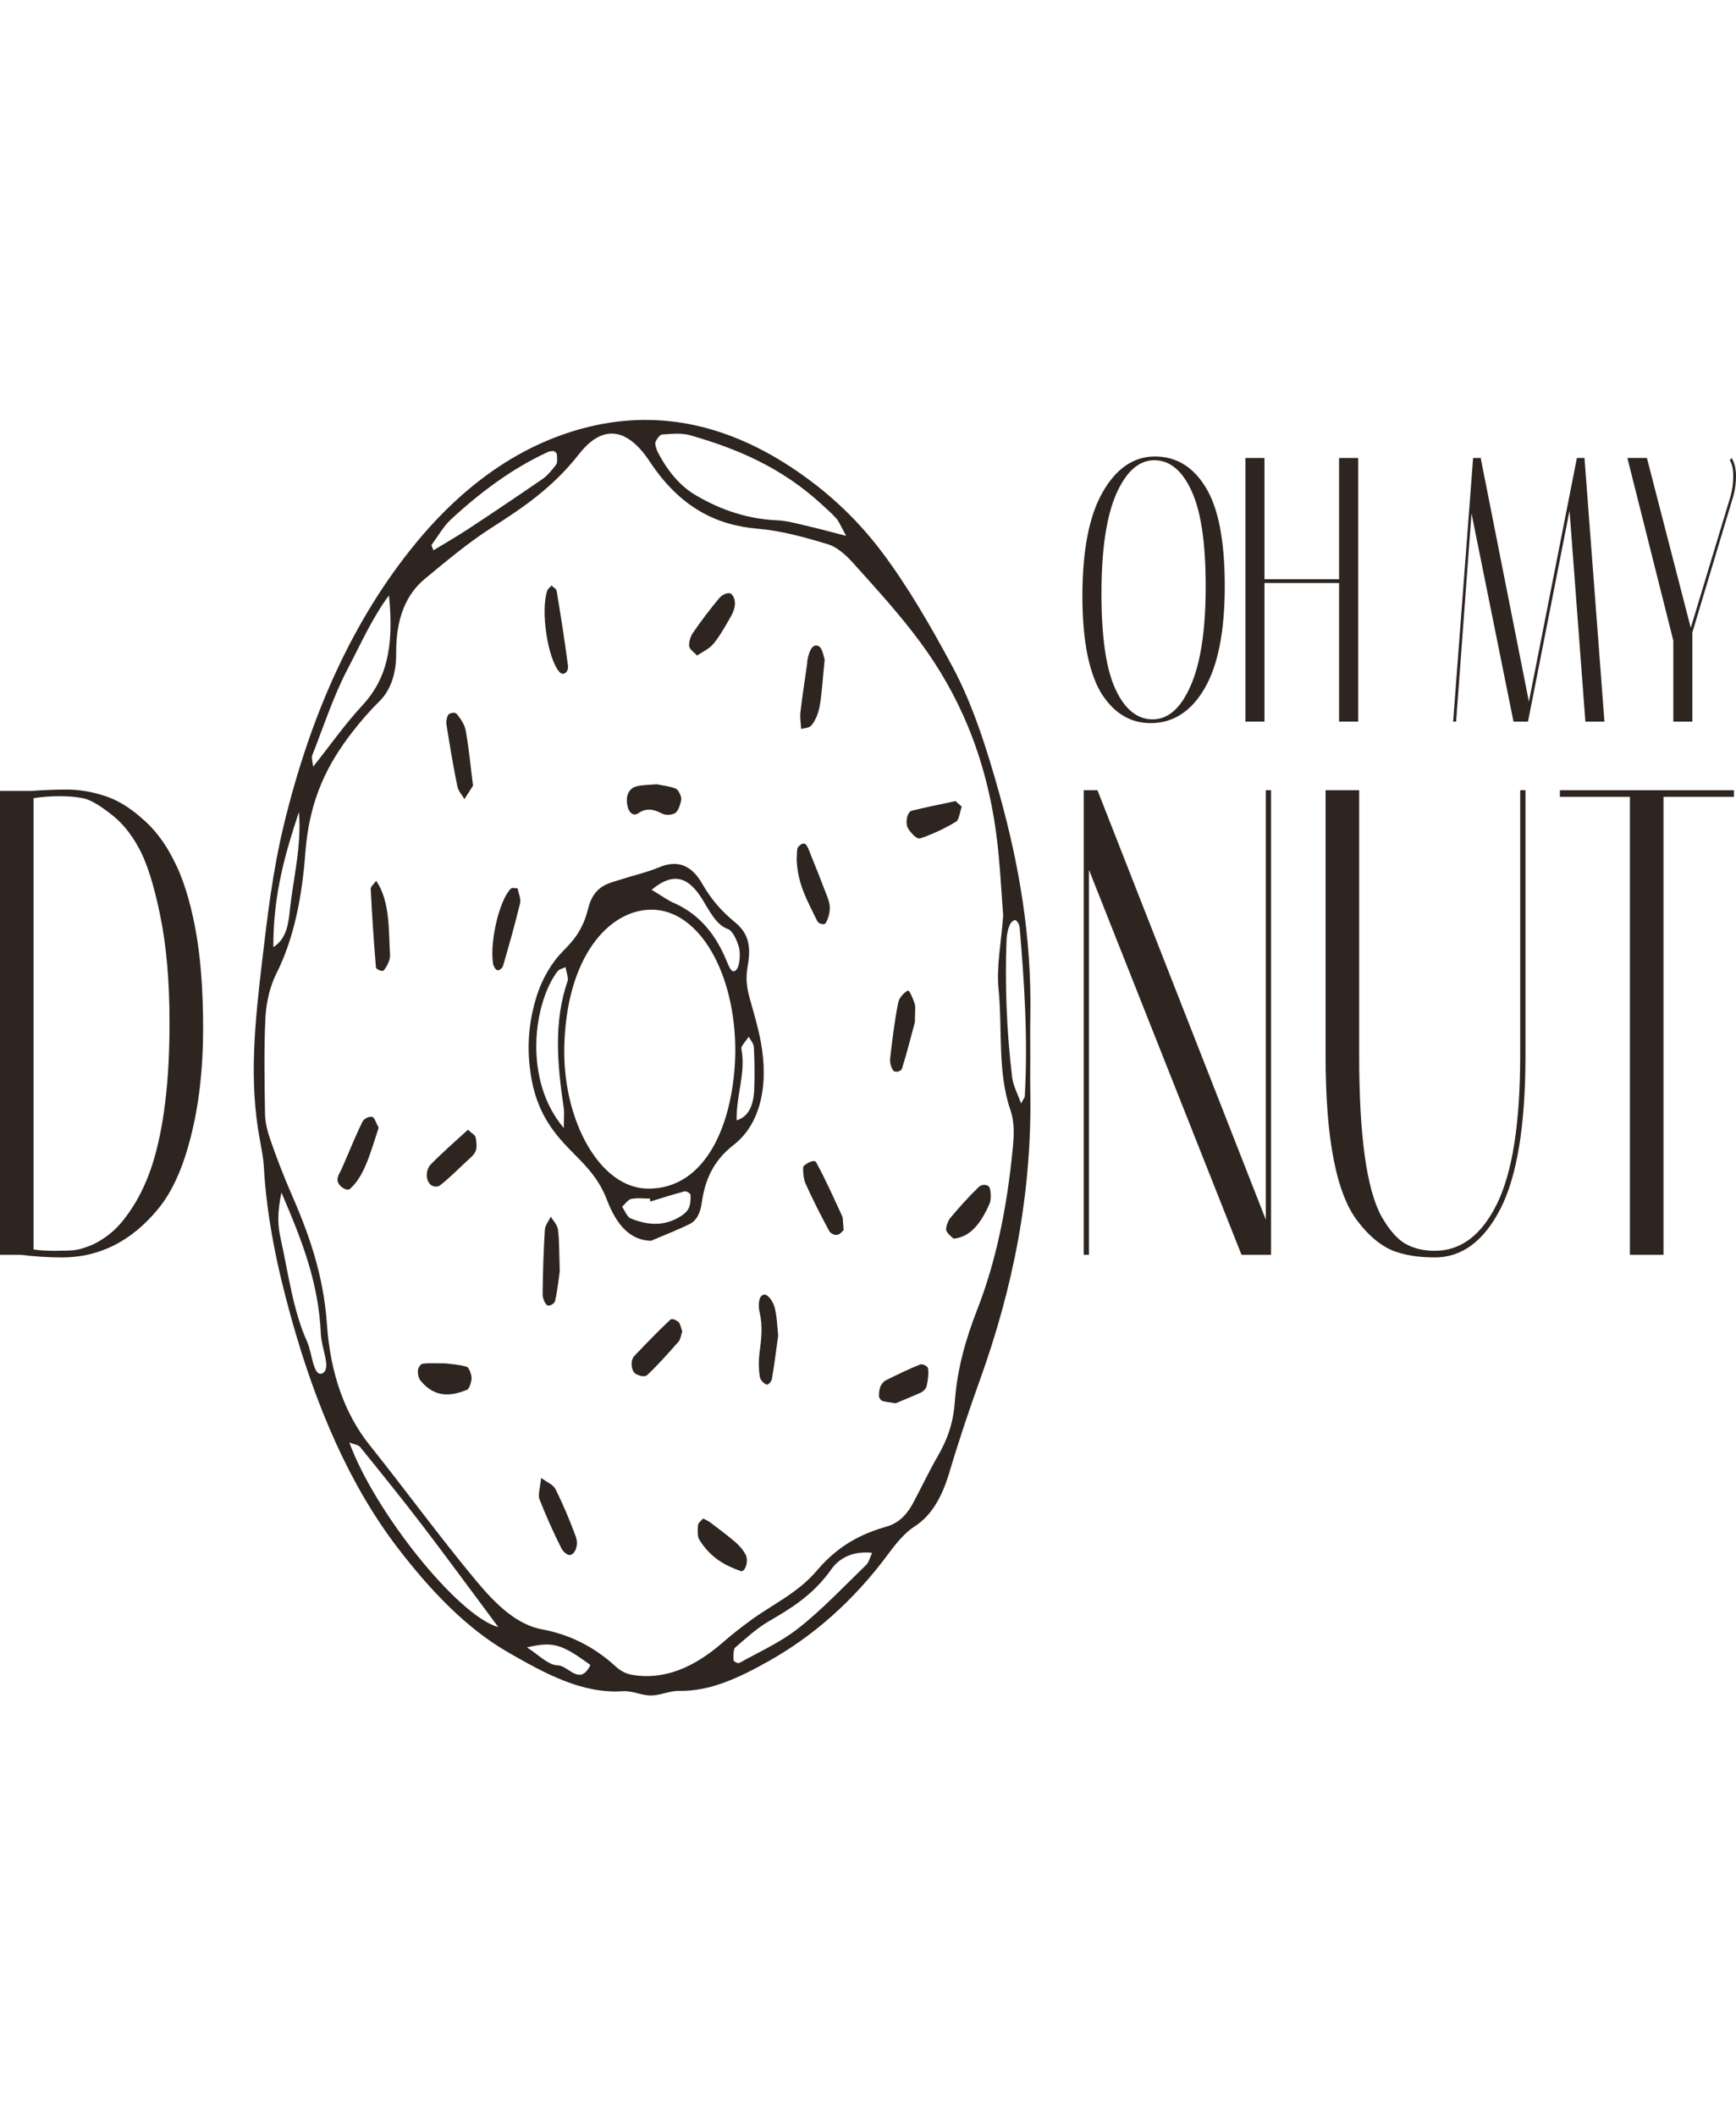 <svg width="96" viewBox="0 0 158 117" fill="none" xmlns="http://www.w3.org/2000/svg">
<path d="M93.768 58.467C93.768 59.413 93.75 60.359 93.768 61.306C93.965 70.929 92.135 79.599 89.197 87.774C88.213 90.516 87.271 93.304 86.423 96.168C85.723 98.522 84.75 100.173 83.238 101.137C82.393 101.674 81.609 102.606 80.901 103.565C77.642 107.984 73.944 111.149 69.988 113.378C67.361 114.858 64.656 116.161 61.801 116.102C60.95 116.086 60.098 116.516 59.245 116.52C58.392 116.524 57.541 116.07 56.696 116.13C53.016 116.389 49.606 114.529 46.221 112.578C42.526 110.45 39.264 107.089 36.195 103.083C31.864 97.432 28.778 90.315 26.509 82.168C25.287 77.776 24.291 73.243 24.01 68.37C23.963 67.56 23.8 66.76 23.655 65.976C22.626 60.509 23.218 55.148 23.855 49.701C24.342 45.535 24.843 41.419 25.792 37.464C28.299 27.003 32.281 18.436 37.796 11.707C42.394 6.104 47.54 2.659 53.135 1.179C59.556 -0.519 65.823 0.703 71.905 4.672C74.939 6.658 77.802 9.174 80.303 12.505C82.635 15.612 84.739 19.247 86.726 22.962C88.528 26.329 89.806 30.34 90.948 34.432C92.731 40.824 93.894 47.441 93.776 54.55C93.75 55.864 93.769 57.166 93.768 58.467ZM91.303 45.516C91.125 43.282 91.014 40.693 90.682 38.182C89.734 30.954 87.185 25.312 83.788 20.705C81.859 18.086 79.756 15.81 77.683 13.495C76.981 12.71 76.166 11.99 75.346 11.748C73.239 11.111 71.108 10.516 68.972 10.337C65.265 10.027 61.935 8.457 59.137 4.225C57.077 1.112 54.834 0.811 52.693 3.551C50.266 6.654 47.504 8.476 44.689 10.278C42.626 11.6 40.639 13.265 38.655 14.909C36.998 16.285 36.032 18.432 36.056 21.683C36.069 23.506 35.559 25.03 34.531 26.04C33.673 26.887 32.849 27.824 32.064 28.844C29.869 31.678 28.16 34.871 27.791 39.826C27.499 43.745 26.776 47.618 25.14 50.846C24.594 51.957 24.255 53.303 24.164 54.723C24.014 57.652 24.076 60.616 24.12 63.563C24.132 64.352 24.341 65.197 24.587 65.891C25.152 67.531 25.767 69.123 26.43 70.661C28.036 74.327 29.433 78.083 29.756 82.739C30.068 87.251 31.396 90.926 33.641 93.732C36.894 97.798 40.03 102.114 43.331 106.073C45.106 108.207 47.005 110.072 49.346 110.504C51.687 110.937 53.981 111.983 56.079 113.918C56.519 114.307 57.002 114.55 57.499 114.633C60.46 115.157 63.2 113.953 65.8 111.679C66.616 110.966 67.455 110.318 68.299 109.698C70.331 108.205 72.583 107.224 74.353 105.145C76.322 102.827 78.428 101.798 80.688 101.15C81.664 100.87 82.462 100.209 83.097 99.017C83.856 97.603 84.558 96.107 85.348 94.74C86.166 93.33 86.756 91.83 86.898 89.82C87.118 86.74 87.921 84.02 88.939 81.406C90.664 76.991 91.644 72.112 92.155 66.924C92.289 65.564 92.365 64.413 91.954 63.215C90.767 59.759 91.251 55.834 90.876 52.156C90.686 50.167 91.124 47.991 91.307 45.511L91.303 45.516ZM77.013 10.989C76.512 10.079 76.353 9.667 76.126 9.413C75.716 8.947 75.269 8.567 74.834 8.164C71.107 4.718 67.025 3.043 62.855 1.84C62.018 1.597 61.137 1.706 60.282 1.76C60.06 1.773 59.794 2.128 59.653 2.448C59.588 2.594 59.734 3.103 59.857 3.346C60.785 5.161 61.995 6.529 63.358 7.307C65.713 8.698 68.188 9.461 70.689 9.567C71.748 9.615 72.805 9.944 73.86 10.18C74.76 10.389 75.659 10.641 77.013 10.989ZM45.353 110.296C42.852 106.941 40.66 103.941 38.428 101.022C36.581 98.607 34.694 96.273 32.806 93.943C32.593 93.681 32.259 93.688 31.795 93.492C34.07 99.761 41.667 109.285 45.353 110.296ZM28.501 31.991C30.01 30.1 31.405 28.109 32.938 26.462C35.086 24.164 35.907 21.307 35.4 16.403C33.876 18.449 32.789 20.915 31.613 23.154C30.371 25.516 29.45 28.329 28.414 30.973C28.334 31.187 28.464 31.609 28.501 31.991ZM79.373 103.535C77.966 103.377 76.549 103.784 75.666 105.031C73.99 107.396 71.998 108.585 69.97 109.768C68.906 110.388 67.902 111.299 66.9 112.168C66.761 112.287 66.735 112.926 66.764 113.303C66.773 113.429 67.149 113.637 67.303 113.551C69.124 112.533 71.005 111.712 72.729 110.35C74.843 108.685 76.828 106.577 78.851 104.621C79.063 104.426 79.175 103.965 79.373 103.535ZM25.614 70.744C25.21 72.701 25.289 73.786 25.544 74.94C26.249 78.141 26.678 81.52 27.949 84.317C28.421 85.354 28.517 87.674 29.387 87.173C30.152 86.737 29.256 84.9 29.204 83.662C29.003 78.931 27.488 75.119 25.614 70.744ZM39.263 11.831L39.452 12.298C40.503 11.658 41.565 11.053 42.605 10.367C44.867 8.878 47.122 7.361 49.37 5.817C49.823 5.503 50.238 4.999 50.625 4.49C50.733 4.344 50.714 3.855 50.68 3.553C50.663 3.417 50.449 3.27 50.325 3.262C50.114 3.269 49.905 3.326 49.704 3.43C46.649 4.855 43.767 6.964 41.009 9.523C40.364 10.123 39.841 11.054 39.263 11.831ZM92.929 62.639C93.114 62.287 93.258 62.14 93.268 61.974C93.566 56.82 93.234 51.712 92.803 46.617C92.782 46.361 92.566 45.995 92.418 45.964C92.256 45.929 92.003 46.15 91.904 46.389C91.743 46.767 91.642 47.206 91.612 47.665C91.45 51.867 91.618 56.085 92.114 60.216C92.211 61.05 92.632 61.783 92.929 62.639ZM24.876 48.416C26.068 47.669 26.247 46.318 26.375 45.098C26.686 42.122 27.465 39.258 27.208 36.112C25.961 39.867 24.856 43.671 24.877 48.416H24.876ZM53.737 113.742C51.064 111.801 50.339 111.597 47.959 112.141C48.968 112.769 49.876 113.765 50.789 113.781C51.741 113.805 52.772 115.718 53.738 113.742H53.737Z" fill="#2E2520"/>
<path d="M59.249 75.14C57.422 75.087 56.166 73.831 55.236 71.405C54.37 69.142 52.929 67.968 51.61 66.574C49.947 64.817 48.593 62.835 48.209 59.275C47.943 56.86 48.253 54.764 48.85 52.857C49.351 51.264 50.245 49.784 51.185 48.837C52.204 47.809 53.048 46.84 53.519 44.943C54.051 42.76 55.393 42.627 56.581 42.234C57.7 41.865 58.837 41.627 59.94 41.165C61.448 40.533 62.817 40.728 63.919 42.656C64.771 44.152 65.766 45.225 66.875 46.133C68.028 47.076 68.409 48.177 68.048 50.148C67.802 51.485 68.04 52.396 68.343 53.464C68.675 54.628 69.016 55.811 69.245 57.041C70.004 61.133 69.13 64.577 66.791 66.399C65.341 67.528 64.231 69.033 63.87 71.68C63.726 72.747 63.32 73.352 62.747 73.629C61.59 74.184 60.416 74.643 59.249 75.14ZM66.923 57.985C66.96 50.776 63.631 45.012 59.302 45.004C55.417 45.004 51.51 49.318 51.358 57.587C51.237 64.205 54.595 70.369 58.973 70.392C64.304 70.436 66.819 64.359 66.923 57.985ZM51.316 64.877C51.316 63.953 51.37 63.48 51.308 63.054C50.733 59.138 50.36 55.26 51.663 51.488C51.757 51.217 51.54 50.658 51.467 50.233C51.212 50.369 50.903 50.397 50.71 50.657C48.558 53.556 47.598 60.516 51.316 64.877ZM59.306 43.195C60.207 43.736 60.721 44.12 61.258 44.359C63.241 45.22 64.933 46.769 66.111 49.624C66.343 50.185 66.643 51.021 67.087 50.38C67.323 50.038 67.4 48.994 67.264 48.471C67.081 47.777 66.663 46.911 66.263 46.775C65.173 46.401 64.577 45.105 63.867 43.976C62.673 42.095 61.339 41.504 59.306 43.195ZM59.184 71.571L59.157 71.299C58.586 71.299 58.009 71.219 57.447 71.332C57.157 71.39 56.895 71.793 56.62 72.041C56.87 72.403 57.087 72.974 57.375 73.091C58.911 73.727 60.461 73.864 61.976 72.891C62.235 72.723 62.523 72.505 62.686 72.163C62.83 71.872 62.877 71.356 62.847 70.964C62.836 70.819 62.477 70.599 62.3 70.645C61.259 70.913 60.223 71.251 59.188 71.567L59.184 71.571ZM67.043 64.177C68.108 63.853 68.584 62.867 68.646 61.353C68.692 60.076 68.68 58.795 68.612 57.521C68.595 57.185 68.309 56.885 68.147 56.568C67.91 56.936 67.429 57.431 67.473 57.652C67.905 59.862 67.001 61.842 67.043 64.173V64.177Z" fill="#2E2520"/>
<path d="M76.783 74.158C76.722 74.209 76.475 74.548 76.208 74.595C75.965 74.641 75.61 74.507 75.459 74.228C74.702 72.827 73.968 71.386 73.29 69.88C73.113 69.486 73.04 68.425 73.141 68.333C73.474 68.032 74.124 67.718 74.269 67.978C75.125 69.528 75.879 71.232 76.652 72.902C76.728 73.07 76.705 73.356 76.783 74.158Z" fill="#2E2520"/>
<path d="M40.535 86.296C40.931 86.348 41.713 86.388 42.475 86.602C42.665 86.655 42.919 87.265 42.919 87.629C42.919 87.993 42.699 88.621 42.51 88.698C41.028 89.302 39.553 89.451 38.242 87.825C38.168 87.712 38.11 87.573 38.074 87.418C38.038 87.262 38.024 87.096 38.033 86.93C38.062 86.687 38.291 86.348 38.446 86.331C39.014 86.252 39.585 86.296 40.535 86.296Z" fill="#2E2520"/>
<path d="M86.968 35.123L87.528 35.626C87.37 36.093 87.272 36.844 87.04 36.98C85.974 37.623 84.879 38.136 83.766 38.514C83.445 38.617 82.98 38.1 82.685 37.674C82.344 37.181 82.547 36.109 82.977 36.002C84.239 35.683 85.511 35.439 86.968 35.123Z" fill="#2E2520"/>
<path d="M49.251 96.715C49.844 97.169 50.34 97.297 50.582 97.782C51.245 99.132 51.852 100.555 52.398 102.04C52.664 102.747 52.421 103.512 51.973 103.716C51.727 103.828 51.282 103.499 51.101 103.134C50.378 101.705 49.707 100.206 49.094 98.645C48.952 98.273 49.172 97.528 49.251 96.715Z" fill="#2E2520"/>
<path d="M72.506 40.404C72.543 39.99 72.506 39.517 72.624 39.336C72.784 39.097 73.126 38.899 73.29 39.029C73.515 39.205 73.66 39.688 73.815 40.068C74.244 41.124 74.669 42.186 75.078 43.269C75.261 43.754 75.507 44.27 75.522 44.793C75.54 45.276 75.361 45.903 75.139 46.235C75.015 46.421 74.507 46.3 74.382 46.043C73.562 44.333 72.579 42.732 72.506 40.404Z" fill="#2E2520"/>
<path d="M75.057 22.237C74.88 23.983 74.809 25.268 74.602 26.5C74.472 27.165 74.225 27.752 73.892 28.186C73.657 28.497 73.247 28.452 72.916 28.566C72.889 28.058 72.793 27.528 72.849 27.047C73.022 25.559 73.253 24.09 73.461 22.614C73.477 22.499 73.472 22.377 73.493 22.265C73.656 21.374 74.009 20.696 74.574 21.064C74.859 21.251 74.992 22.067 75.057 22.237Z" fill="#2E2520"/>
<path d="M59.759 33.593C60.257 33.695 60.903 33.751 61.518 33.995C61.728 34.078 62.039 34.699 62.003 34.967C61.939 35.446 61.696 36.076 61.439 36.219C61.033 36.427 60.598 36.43 60.19 36.229C59.48 35.858 58.819 35.734 58.111 36.22C57.646 36.54 57.21 36.204 57.086 35.444C56.92 34.426 57.386 33.932 57.911 33.788C58.47 33.636 59.047 33.66 59.759 33.593Z" fill="#2E2520"/>
<path d="M70.826 83.762C70.624 85.207 70.471 86.475 70.253 87.713C70.211 87.956 69.898 88.284 69.767 88.228C69.531 88.134 69.199 87.828 69.151 87.511C69.045 86.826 69.033 86.111 69.116 85.417C69.283 84.148 69.447 82.943 69.134 81.647C68.985 81.025 69.027 80.034 69.602 80.037C69.912 80.037 70.357 80.666 70.496 81.185C70.723 82.016 70.738 82.994 70.826 83.762Z" fill="#2E2520"/>
<path d="M62.095 83.391C61.98 83.73 61.924 84.131 61.772 84.302C60.838 85.359 59.902 86.42 58.919 87.344C58.667 87.579 58.227 87.434 57.906 87.278C57.437 87.05 57.339 86.037 57.729 85.626C58.804 84.496 59.886 83.374 60.994 82.332C61.171 82.165 61.526 82.345 61.755 82.531C61.91 82.659 61.977 83.073 62.095 83.391Z" fill="#2E2520"/>
<path d="M50.191 15.508C50.343 15.654 50.629 15.782 50.667 16.012C51.038 18.254 51.395 20.504 51.69 22.774C51.772 23.404 51.263 23.755 50.922 23.378C49.85 22.194 49.182 17.806 49.807 15.971C49.872 15.789 50.03 15.698 50.191 15.508Z" fill="#2E2520"/>
<path d="M63.447 21.878C63.124 21.524 62.776 21.344 62.728 21.038C62.678 20.706 62.845 20.14 63.026 19.874C63.813 18.72 64.636 17.634 65.492 16.62C65.781 16.287 66.38 16.051 66.601 16.312C67.125 16.916 66.85 17.767 66.485 18.39C65.995 19.229 65.509 20.114 64.945 20.792C64.512 21.303 63.956 21.523 63.447 21.878Z" fill="#2E2520"/>
<path d="M43.05 33.726L42.266 34.942C42.042 34.545 41.71 34.215 41.616 33.74C41.24 31.884 40.925 29.993 40.626 28.099C40.585 27.838 40.715 27.306 40.848 27.215C41.065 27.07 41.423 27.012 41.588 27.215C41.913 27.61 42.285 28.138 42.392 28.73C42.671 30.273 42.818 31.885 43.05 33.726Z" fill="#2E2520"/>
<path d="M34.463 64.851C33.743 67.015 33.197 69.231 31.857 70.411C31.632 70.609 31.133 70.356 30.892 70.04C30.482 69.506 30.892 69.062 31.091 68.607C31.72 67.186 32.301 65.705 32.97 64.339C33.142 63.988 33.579 63.815 33.876 63.863C34.079 63.893 34.244 64.458 34.463 64.851Z" fill="#2E2520"/>
<path d="M42.591 65.034C42.966 65.391 43.239 65.497 43.289 65.731C43.373 66.115 43.416 66.719 43.289 66.986C43.084 67.41 42.731 67.655 42.428 67.94C41.641 68.681 40.864 69.462 40.046 70.094C39.797 70.286 39.346 70.228 39.124 69.969C38.667 69.435 38.827 68.579 39.195 68.202C40.318 67.048 41.499 66.038 42.591 65.034Z" fill="#2E2520"/>
<path d="M83.27 55.235C82.981 56.304 82.575 57.918 82.093 59.47C82.019 59.71 81.552 59.841 81.354 59.697C81.17 59.561 80.97 58.954 81.007 58.626C81.201 56.901 81.414 55.171 81.74 53.506C81.839 52.998 82.288 52.537 82.633 52.367C82.761 52.304 83.096 53.094 83.254 53.578C83.345 53.85 83.27 54.269 83.27 55.235Z" fill="#2E2520"/>
<path d="M34.237 42.377C35.511 44.251 35.359 46.796 35.5 49.147C35.527 49.583 35.196 50.207 34.931 50.523C34.793 50.689 34.23 50.423 34.217 50.27C34.017 47.897 33.862 45.51 33.739 43.121C33.729 42.917 34.028 42.668 34.237 42.377Z" fill="#2E2520"/>
<path d="M63.99 100.414C64.204 100.507 64.414 100.619 64.619 100.752C65.384 101.334 66.153 101.9 66.9 102.54C67.254 102.843 67.609 103.221 67.865 103.704C68.159 104.264 67.823 105.34 67.412 105.193C66.025 104.701 64.669 104.014 63.631 102.312C63.477 102.06 63.481 101.43 63.531 101.012C63.56 100.776 63.828 100.613 63.99 100.414Z" fill="#2E2520"/>
<path d="M47.103 43.062C47.176 43.439 47.428 44.024 47.34 44.391C46.874 46.334 46.334 48.231 45.785 50.116C45.718 50.347 45.43 50.552 45.26 50.514C45.111 50.484 44.905 50.14 44.866 49.88C44.575 47.78 45.492 44.021 46.516 43.075C46.621 42.978 46.79 43.062 47.103 43.062Z" fill="#2E2520"/>
<path d="M86.782 74.944C86.623 74.778 86.29 74.576 86.117 74.184C86.048 74.029 86.271 73.319 86.464 73.091C87.317 72.073 88.189 71.099 89.097 70.229C89.342 69.995 89.851 69.977 90.031 70.241C90.197 70.485 90.222 71.405 90.072 71.743C89.311 73.483 88.351 74.81 86.782 74.944Z" fill="#2E2520"/>
<path d="M81.51 89.93C80.852 89.817 80.565 89.806 80.291 89.705C80.175 89.663 80.002 89.438 80 89.291C79.988 88.96 80.04 88.631 80.15 88.352C80.291 88.089 80.476 87.899 80.682 87.806C81.697 87.306 82.713 86.804 83.743 86.398C83.967 86.31 84.438 86.552 84.467 86.762C84.535 87.259 84.454 87.86 84.335 88.362C84.272 88.627 84.021 88.848 83.829 88.944C82.947 89.342 82.061 89.697 81.51 89.93Z" fill="#2E2520"/>
<path d="M50.947 77.902C50.874 78.41 50.756 79.535 50.528 80.596C50.471 80.859 50.027 81.112 49.823 81.016C49.619 80.92 49.38 80.369 49.386 80.024C49.407 78.061 49.467 76.095 49.588 74.141C49.614 73.714 49.943 73.339 50.133 72.94C50.36 73.335 50.728 73.682 50.786 74.135C50.914 75.148 50.887 76.213 50.947 77.902Z" fill="#2E2520"/>
<path d="M98.513 16.477C98.513 12.319 99.126 9.166 100.352 7.018C101.592 4.847 103.181 3.762 105.117 3.762C107.054 3.762 108.593 4.699 109.735 6.572C110.892 8.446 111.47 11.439 111.47 15.552C111.47 19.665 110.857 22.772 109.631 24.875C108.405 26.977 106.768 28.028 104.72 28.028C102.951 28.028 101.502 27.194 100.373 25.526C99.788 24.657 99.328 23.458 98.994 21.927C98.674 20.373 98.513 18.557 98.513 16.477ZM105.054 4.104C103.647 4.104 102.491 5.133 101.585 7.189C100.694 9.246 100.248 12.262 100.248 16.238C100.248 20.213 100.673 23.115 101.523 24.943C102.372 26.771 103.501 27.685 104.908 27.685C106.329 27.685 107.485 26.657 108.377 24.6C109.283 22.521 109.735 19.516 109.735 15.586C109.735 11.633 109.304 8.731 108.44 6.881C107.59 5.03 106.461 4.104 105.054 4.104Z" fill="#2E2520"/>
<path d="M115.084 27.891H113.35V3.899H115.084V14.935H121.876V3.899H123.611V27.891H121.876V15.278H115.084V27.891Z" fill="#2E2520"/>
<path d="M132.527 27.891H132.255L134.073 3.899H134.763L139.151 26.074L143.519 3.899H144.209L146.027 27.891H144.292L142.85 8.697L139.068 27.891H137.751L133.927 8.937L132.527 27.891Z" fill="#2E2520"/>
<path d="M157.603 3.899C157.868 4.333 158 4.893 158 5.578C158 6.149 157.923 6.732 157.77 7.326L154.029 19.768V27.891H152.295V20.522L148.115 3.899H149.892L153.883 19.356L157.519 7.326C157.673 6.755 157.749 6.161 157.749 5.544C157.749 4.927 157.645 4.447 157.436 4.104L157.603 3.899Z" fill="#2E2520"/>
<path d="M2.946 34.194C4.026 34.114 5.082 34.074 6.113 34.074C7.169 34.074 8.274 34.255 9.427 34.617C10.606 34.98 11.76 35.664 12.889 36.671C14.043 37.637 15.013 38.906 15.798 40.476C16.608 42.006 17.259 44.039 17.75 46.576C18.241 49.113 18.487 52.193 18.487 55.817C18.487 59.441 18.118 62.702 17.382 65.601C16.67 68.46 15.688 70.654 14.436 72.184C12.005 75.164 9.071 76.654 5.634 76.654C4.431 76.654 3.167 76.573 1.841 76.412H0V34.194H2.946ZM3.057 75.929C3.572 76.01 4.223 76.05 5.008 76.05C5.794 76.05 6.383 76.03 6.776 75.99C7.169 75.949 7.709 75.788 8.396 75.506C9.084 75.184 9.722 74.761 10.311 74.238C10.9 73.715 11.514 72.95 12.153 71.943C12.815 70.896 13.38 69.668 13.847 68.259C14.902 64.957 15.43 60.648 15.43 55.334C15.43 51.549 15.148 48.287 14.583 45.549C14.018 42.771 13.368 40.717 12.631 39.389C11.919 38.06 11.048 37.013 10.017 36.248C8.986 35.443 8.163 34.98 7.549 34.859C6.936 34.738 6.224 34.678 5.413 34.678C4.603 34.678 3.818 34.738 3.057 34.859V75.929Z" fill="#2E2520"/>
<path d="M99.111 76.412H98.632V34.134H99.885L115.204 73.211V34.134H115.683V76.412H112.995L99.111 41.382V76.412Z" fill="#2E2520"/>
<path d="M138.359 34.134H138.838V58.293C138.838 64.615 138.077 69.265 136.555 72.245C135.033 75.184 133.044 76.654 130.589 76.654C129.042 76.654 127.729 76.432 126.649 75.99C125.568 75.506 124.55 74.641 123.592 73.392C121.628 70.896 120.646 65.863 120.646 58.293V34.134H123.703V58.233C123.703 65.561 124.378 70.453 125.728 72.909C126.415 74.117 127.127 74.943 127.864 75.385C128.625 75.828 129.533 76.05 130.589 76.05C132.946 76.05 134.824 74.641 136.223 71.822C137.647 68.963 138.359 64.433 138.359 58.233V34.134Z" fill="#2E2520"/>
<path d="M151.401 76.412H148.344V34.738H141.973V34.134H157.809V34.738H151.401V76.412Z" fill="#2E2520"/>
</svg>
